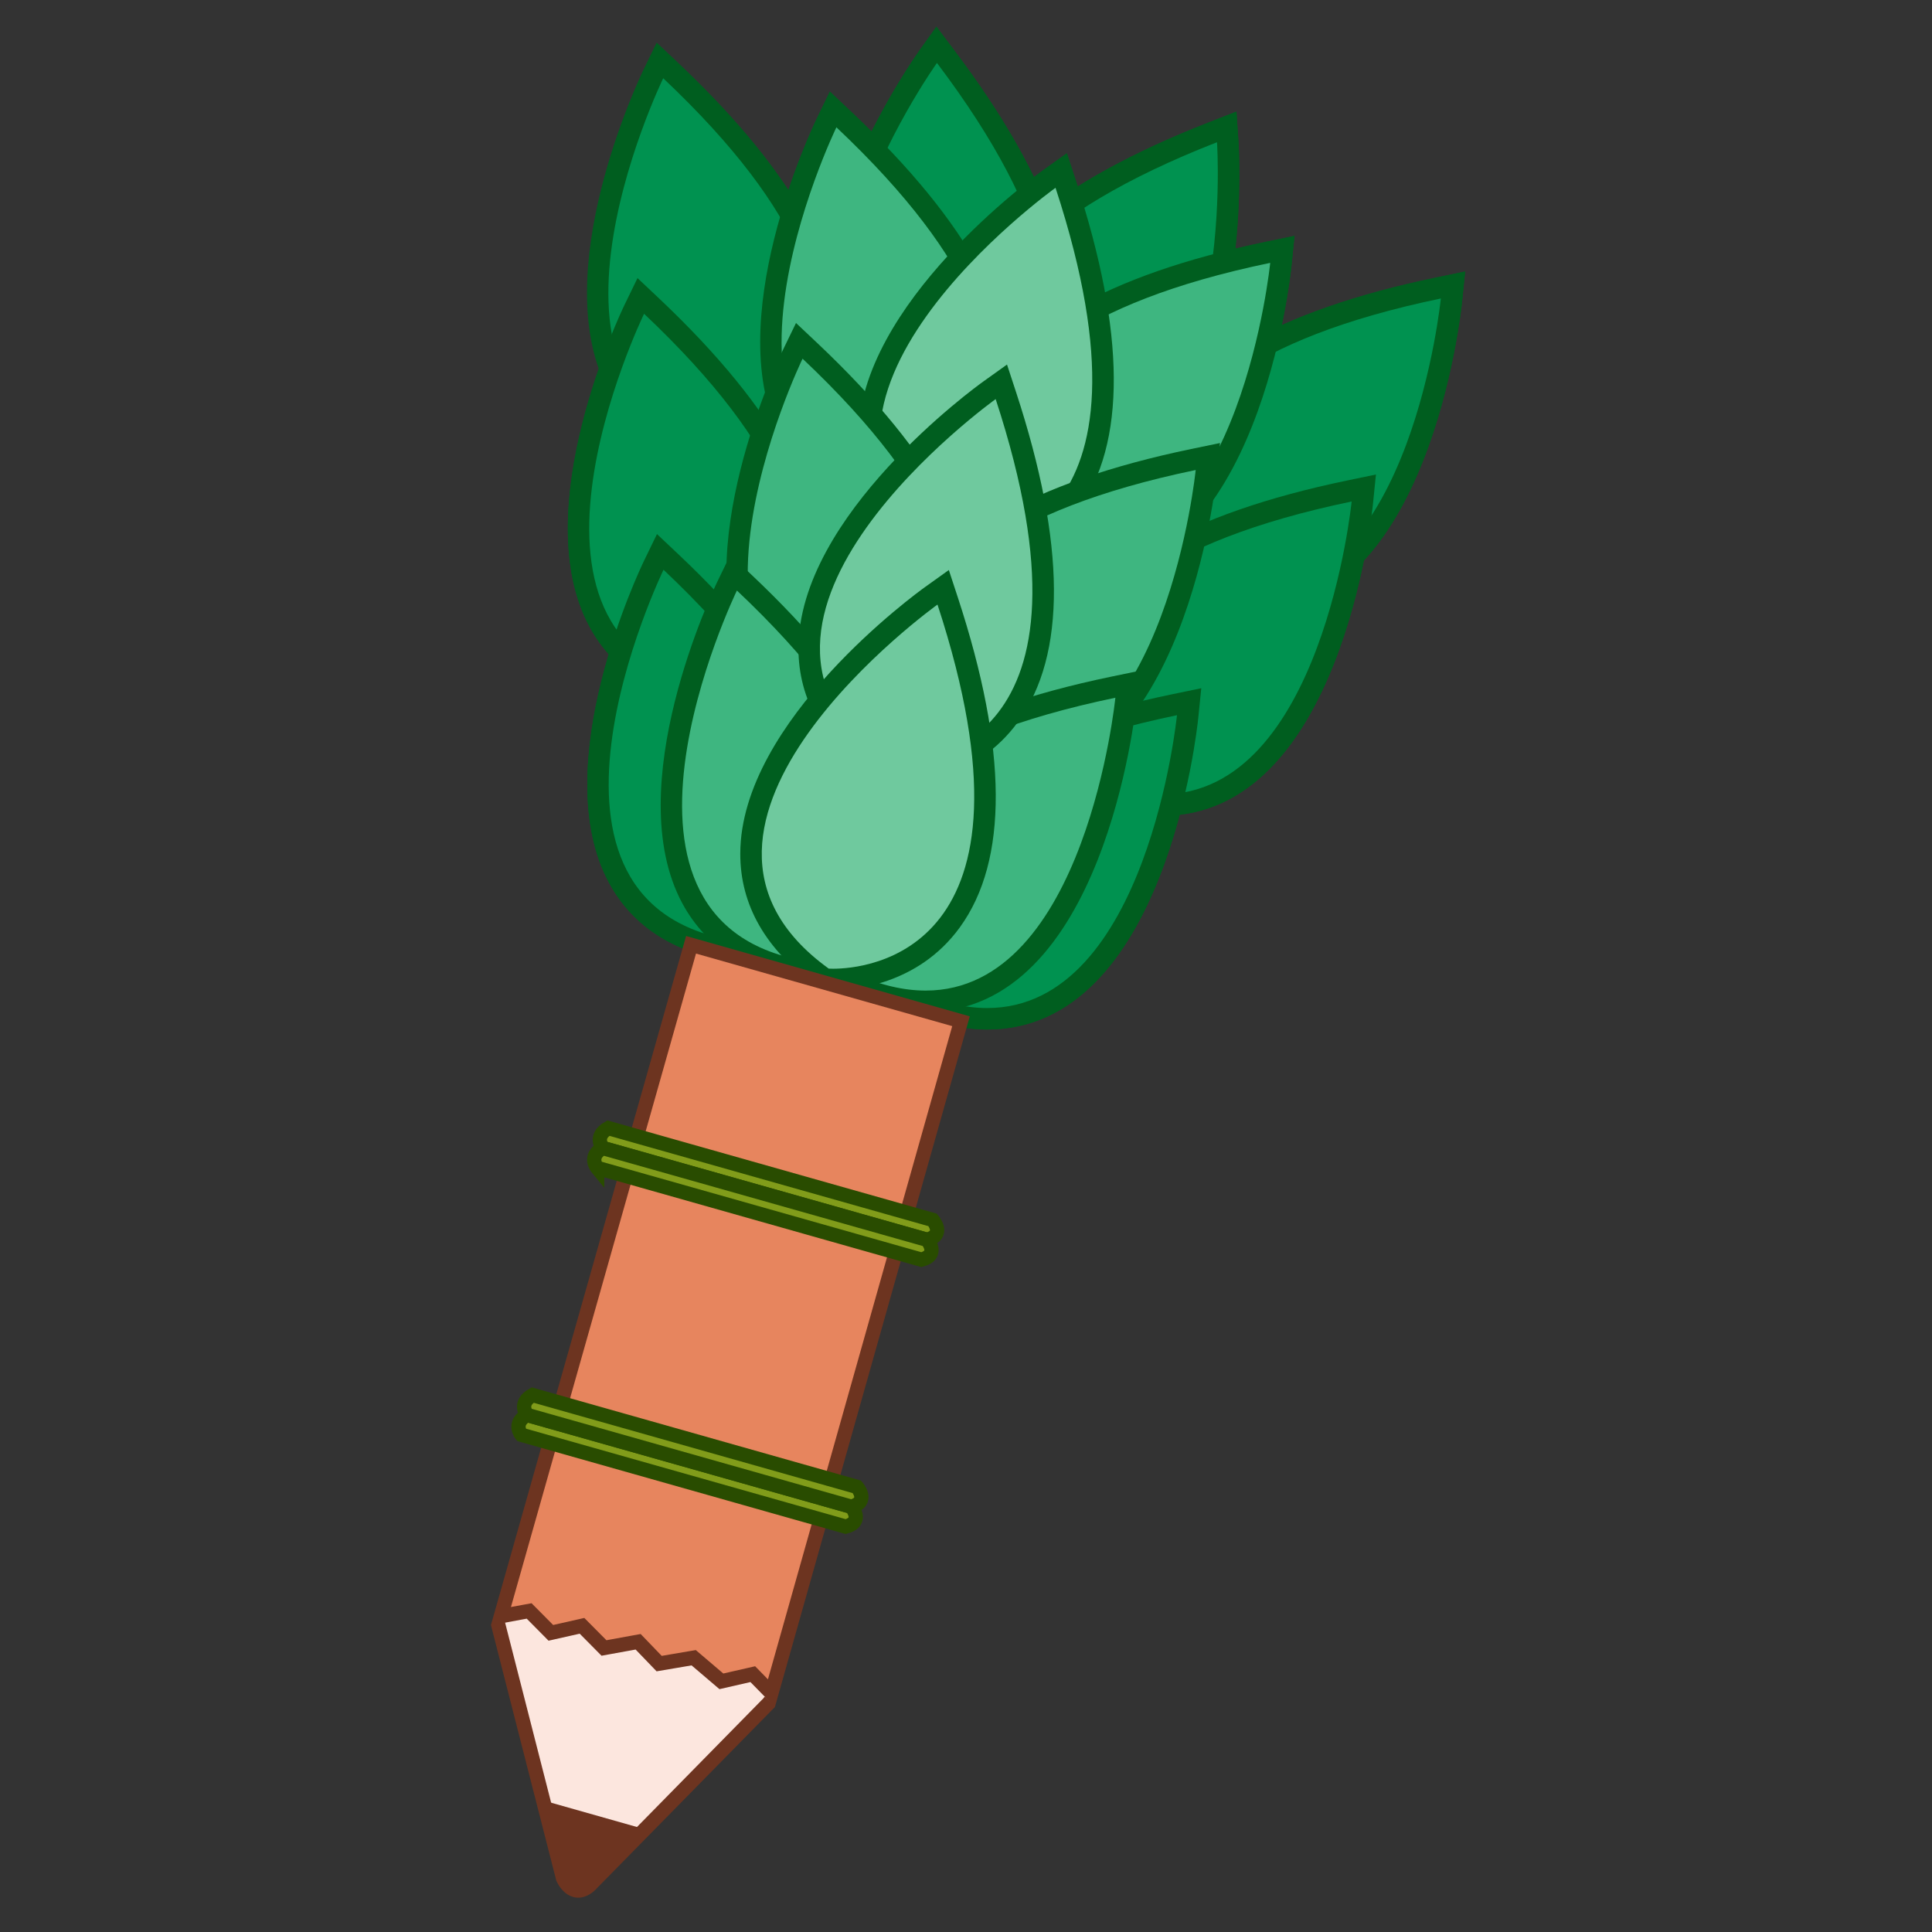 <?xml version="1.0" encoding="UTF-8"?>
<svg xmlns="http://www.w3.org/2000/svg" viewBox="0 0 540 540">
  <rect x="0" y="0" width="540" height="540" fill="#333333" stroke="none"/>
  <defs>
    <style>
      .cls-1 {
        fill: #009250;
      }

      .cls-2 {
        fill: #6d3420;
      }

      .cls-3 {
        isolation: isolate;
      }

      .cls-4 {
        fill: #819c1a;
        stroke: #294c00;
      }

      .cls-4, .cls-5 {
        stroke-miterlimit: 10;
        stroke-width: 4px;
      }

      .cls-6 {
        fill: #005e1f;
      }

      .cls-7 {
        fill: #3eb680;
      }

      .cls-5 {
        stroke: #6d3420;
      }

      .cls-5, .cls-8 {
        fill: #fce6de;
      }

      .cls-9 {
        fill: #6fc99e;
      }

      .cls-10 {
        fill: #e7855e;
      }
    </style>
  </defs>
  <g class="cls-3">
    <g id="_レイヤー_6" data-name="レイヤー 6">
      <g>
        <g>
          <g>
            <path class="cls-1" d="m265.23,126.57c-15.67-4.76-25.79-13.59-30.1-26.23-11.48-33.72,22.84-82.44,24.31-84.5l2.37-3.33,2.46,3.26c26.88,35.6,36.79,64.41,29.44,85.62-6.84,19.74-26.04,24.99-26.85,25.2l-.82.22-.81-.25Z"/>
            <path class="cls-6" d="m261.88,17.59c67.55,89.47,4.22,106.12,4.22,106.12-65.64-19.95-4.22-106.12-4.22-106.12m-.14-10.14l-4.75,6.66c-1.5,2.11-36.68,52.05-24.71,87.21,4.63,13.61,15.42,23.07,32.06,28.13l1.63.49,1.64-.43c.88-.23,21.57-5.89,28.92-27.12,7.7-22.21-2.36-51.96-29.88-88.41l-4.93-6.53h0Z"/>
          </g>
          <g>
            <path class="cls-1" d="m207.98,130.56c-16.24-2.08-27.7-9.1-34.05-20.84-16.94-31.34,8.78-85.1,9.89-87.37l1.79-3.68,2.97,2.81c32.44,30.63,47.01,57.38,43.29,79.52-3.45,20.6-21.51,28.98-22.28,29.33l-.77.35-.84-.11Z"/>
            <path class="cls-6" d="m186.52,23.66c81.52,76.96,21.84,103.93,21.84,103.93-68.05-8.74-21.84-103.93-21.84-103.93m-1.83-9.98l-3.57,7.36c-1.13,2.33-27.49,57.43-9.83,90.11,6.84,12.64,19.05,20.18,36.3,22.39l1.69.22,1.55-.7c.83-.37,20.28-9.4,24-31.56,3.89-23.19-10.98-50.84-44.19-82.2l-5.95-5.61h0Z"/>
          </g>
          <g>
            <path class="cls-1" d="m294.86,132.84c-4.59,0-9.54-.69-14.7-2.04l-.82-.22-.59-.62c-.58-.61-14.17-15.15-9.65-35.54,4.86-21.91,28.4-41.25,69.96-57.47l3.81-1.49.27,4.08c.15,2.28,3.5,56.19-19.73,81.04-7.6,8.13-17.21,12.25-28.56,12.25Z"/>
            <path class="cls-6" d="m340.16,39.75s6.07,90.09-45.3,90.09c-4.24,0-8.87-.61-13.93-1.94,0,0-45.2-47.38,59.23-88.15m5.44-8.56l-7.62,2.97c-42.55,16.61-66.71,36.67-71.8,59.62-4.87,21.94,9.78,37.61,10.41,38.26l1.17,1.23,1.64.43c5.41,1.42,10.61,2.14,15.46,2.14,12.22,0,22.56-4.44,30.75-13.2,24.11-25.79,20.69-80.96,20.53-83.29l-.55-8.16h0Z"/>
          </g>
          <g>
            <path class="cls-1" d="m349.7,168.28c-6.68,0-13.85-1.71-21.31-5.08l-.77-.35-.48-.7c-.47-.7-11.45-17.3-3.59-36.65,8.45-20.8,34.88-35.94,78.56-45.01l4-.83-.41,4.07c-.35,3.45-9.03,84.56-56.01,84.56Z"/>
            <path class="cls-6" d="m402.72,83.42s-8.22,81.86-53.02,81.86c-6.01,0-12.68-1.47-20.07-4.81,0,0-36.67-54.25,73.09-77.04m6.79-7.54l-8.01,1.66c-44.72,9.29-71.88,25.04-80.73,46.82-8.46,20.82,3.38,38.71,3.89,39.46l.95,1.41,1.55.7c7.85,3.55,15.44,5.34,22.54,5.34,49.66,0,58.63-83.69,58.99-87.26l.82-8.14h0Z"/>
          </g>
          <g>
            <path class="cls-1" d="m302.01,158.32c-6.68,0-13.85-1.71-21.31-5.08l-.77-.35-.48-.7c-.47-.7-11.45-17.3-3.59-36.65,8.45-20.8,34.88-35.94,78.56-45.01l4-.83-.41,4.07c-.35,3.45-9.03,84.56-56.01,84.56Z"/>
            <path class="cls-6" d="m355.03,73.46s-8.22,81.86-53.02,81.86c-6.01,0-12.68-1.47-20.07-4.81,0,0-36.67-54.25,73.09-77.04m6.79-7.54l-8.01,1.66c-44.72,9.29-71.88,25.04-80.73,46.82-8.46,20.82,3.38,38.71,3.89,39.46l.95,1.41,1.55.7c7.85,3.55,15.44,5.34,22.54,5.34,49.66,0,58.63-83.69,58.99-87.26l.82-8.14h0Z"/>
          </g>
          <g>
            <path class="cls-1" d="m324.77,225.02c-6.68,0-13.85-1.71-21.31-5.08l-.77-.35-.48-.7c-.47-.7-11.45-17.3-3.59-36.65,8.45-20.8,34.88-35.94,78.56-45.01l4-.83-.41,4.07c-.35,3.45-9.03,84.56-56.01,84.56Z"/>
            <path class="cls-6" d="m377.79,140.16s-8.22,81.86-53.02,81.86c-6.01,0-12.68-1.47-20.07-4.81,0,0-36.67-54.25,73.09-77.04m6.79-7.54l-8.01,1.66c-44.72,9.29-71.88,25.04-80.73,46.82-8.46,20.82,3.38,38.71,3.89,39.46l.95,1.41,1.55.7c7.85,3.55,15.44,5.34,22.54,5.34,49.66,0,58.63-83.69,58.99-87.26l.82-8.14h0Z"/>
          </g>
          <g>
            <path class="cls-1" d="m201.48,194.61c-16.24-2.08-27.7-9.1-34.05-20.84-16.94-31.34,8.78-85.1,9.89-87.37l1.79-3.68,2.97,2.81c32.44,30.63,47.01,57.38,43.29,79.52-3.45,20.6-21.51,28.98-22.28,29.33l-.77.35-.84-.11Z"/>
            <path class="cls-6" d="m180.02,87.7c81.52,76.96,21.84,103.93,21.84,103.93-68.05-8.74-21.84-103.93-21.84-103.93m-1.83-9.98l-3.57,7.36c-1.13,2.33-27.49,57.43-9.83,90.11,6.84,12.64,19.05,20.18,36.3,22.39l1.69.22,1.55-.7c.83-.37,20.28-9.4,24-31.56,3.89-23.19-10.98-50.84-44.19-82.2l-5.95-5.61h0Z"/>
          </g>
          <g>
            <path class="cls-1" d="m275.95,284.75c-6.68,0-13.85-1.71-21.31-5.08l-.77-.35-.48-.7c-.47-.7-11.45-17.3-3.59-36.65,8.45-20.8,34.88-35.94,78.56-45.01l4-.83-.41,4.07c-.35,3.45-9.03,84.56-56.01,84.56Z"/>
            <path class="cls-6" d="m328.97,199.89s-8.22,81.86-53.02,81.86c-6.01,0-12.68-1.47-20.07-4.81,0,0-36.67-54.25,73.09-77.04m6.79-7.54l-8.01,1.66c-44.72,9.29-71.88,25.04-80.73,46.82-8.46,20.82,3.38,38.71,3.89,39.46l.95,1.41,1.55.7c7.85,3.55,15.44,5.34,22.54,5.34,49.66,0,58.63-83.69,58.99-87.26l.82-8.14h0Z"/>
          </g>
          <g>
            <path class="cls-1" d="m206.92,266.15c-16.24-2.08-27.7-9.1-34.05-20.84-16.94-31.34,8.78-85.1,9.89-87.37l1.79-3.68,2.97,2.81c32.44,30.63,47.01,57.38,43.29,79.52-3.45,20.6-21.51,28.98-22.28,29.33l-.77.35-.84-.11Z"/>
            <path class="cls-6" d="m185.46,159.25c81.52,76.96,21.84,103.93,21.84,103.93-68.05-8.74-21.84-103.93-21.84-103.93m-1.83-9.98l-3.57,7.36c-1.13,2.33-27.49,57.43-9.83,90.11,6.84,12.64,19.05,20.18,36.3,22.39l1.69.22,1.55-.7c.83-.37,20.28-9.4,24-31.56,3.89-23.19-10.98-50.84-44.19-82.2l-5.95-5.61h0Z"/>
          </g>
          <g>
            <path class="cls-1" d="m255.24,142.48c-16.24-2.08-27.7-9.1-34.05-20.84-16.94-31.34,8.78-85.1,9.89-87.37l1.79-3.68,2.97,2.81c32.44,30.63,47.01,57.38,43.29,79.52-3.45,20.6-21.51,28.98-22.28,29.33l-.77.35-.84-.11Z"/>
            <path class="cls-6" d="m233.78,35.58c81.52,76.96,21.84,103.93,21.84,103.93-68.05-8.74-21.84-103.93-21.84-103.93m-1.83-9.98l-3.57,7.36c-1.13,2.33-27.49,57.43-9.83,90.11,6.84,12.64,19.05,20.18,36.3,22.39l1.69.22,1.55-.7c.83-.37,20.28-9.4,24-31.56,3.89-23.19-10.98-50.84-44.19-82.2l-5.95-5.61h0Z"/>
          </g>
          <g>
            <path class="cls-1" d="m265.86,157.27c-.93,0-1.45-.04-1.45-.04l-.84-.07-.7-.49c-13.28-9.58-20-21.21-19.97-34.57.06-35.62,48.33-70.59,50.38-72.06l3.32-2.38,1.27,3.88c13.59,41.46,13.91,71.53.97,89.39-10.98,15.16-28.02,16.33-32.98,16.33h0Z"/>
            <path class="cls-6" d="m295.02,52.48c32.04,97.77-20.33,101.79-29.16,101.79-.79,0-1.23-.03-1.23-.03-55.63-40.15,30.4-101.76,30.4-101.76m3.15-9.64l-6.65,4.76c-2.11,1.51-51.57,37.35-51.63,74.5-.03,14.37,7.11,26.82,21.22,37l1.38.99,1.7.12c.11,0,.71.05,1.67.05,5.32,0,23.6-1.27,35.42-17.58,13.54-18.68,13.35-49.66-.55-92.08l-2.55-7.77h0Z"/>
          </g>
          <g>
            <path class="cls-1" d="m281.18,216.22c-6.68,0-13.85-1.71-21.31-5.08l-.77-.35-.48-.7c-.47-.7-11.45-17.3-3.59-36.65,8.45-20.8,34.88-35.94,78.56-45.01l4-.83-.41,4.07c-.35,3.45-9.03,84.56-56.01,84.56Z"/>
            <path class="cls-6" d="m334.2,131.36s-8.22,81.86-53.02,81.86c-6.01,0-12.68-1.47-20.07-4.81,0,0-36.67-54.25,73.09-77.04m6.79-7.54l-8.01,1.66c-44.72,9.29-71.88,25.04-80.73,46.82-8.46,20.82,3.38,38.71,3.89,39.46l.95,1.41,1.55.7c7.85,3.55,15.44,5.34,22.54,5.34,49.66,0,58.63-83.69,58.99-87.26l.82-8.14h0Z"/>
          </g>
          <g>
            <path class="cls-1" d="m258.73,279.87c-6.68,0-13.85-1.71-21.31-5.08l-.77-.35-.48-.7c-.47-.7-11.45-17.3-3.59-36.65,8.45-20.8,34.88-35.94,78.56-45.01l4-.83-.41,4.07c-.35,3.45-9.03,84.56-56.01,84.56Z"/>
            <path class="cls-6" d="m311.75,195.01s-8.22,81.86-53.02,81.86c-6.01,0-12.68-1.47-20.07-4.81,0,0-36.67-54.25,73.09-77.04m6.79-7.54l-8.01,1.66c-44.72,9.29-71.88,25.04-80.73,46.82-8.46,20.82,3.38,38.71,3.89,39.46l.95,1.41,1.55.7c7.85,3.55,15.44,5.34,22.54,5.34,49.66,0,58.63-83.69,58.99-87.26l.82-8.14h0Z"/>
          </g>
          <g>
            <path class="cls-1" d="m245.78,207.15c-16.24-2.08-27.7-9.1-34.05-20.84-16.94-31.34,8.78-85.1,9.89-87.37l1.79-3.68,2.97,2.81c32.44,30.63,47.01,57.38,43.29,79.52-3.45,20.6-21.51,28.98-22.28,29.33l-.77.35-.84-.11Z"/>
            <path class="cls-6" d="m224.32,100.25c81.52,76.96,21.84,103.93,21.84,103.93-68.05-8.74-21.84-103.93-21.84-103.93m-1.83-9.98l-3.57,7.36c-1.13,2.33-27.49,57.43-9.83,90.11,6.84,12.64,19.05,20.18,36.3,22.39l1.69.22,1.55-.7c.83-.37,20.28-9.4,24-31.56,3.89-23.19-10.98-50.84-44.19-82.2l-5.95-5.61h0Z"/>
          </g>
          <g>
            <path class="cls-1" d="m227.43,271.96c-16.24-2.08-27.7-9.1-34.05-20.84-16.94-31.34,8.78-85.1,9.89-87.37l1.79-3.68,2.97,2.81c32.44,30.63,47.01,57.38,43.29,79.52-3.45,20.6-21.51,28.98-22.28,29.33l-.77.35-.84-.11Z"/>
            <path class="cls-6" d="m205.97,165.05c81.52,76.96,21.84,103.93,21.84,103.93-68.05-8.74-21.84-103.93-21.84-103.93m-1.83-9.98l-3.57,7.36c-1.13,2.33-27.49,57.43-9.83,90.11,6.84,12.64,19.05,20.18,36.3,22.39l1.69.22,1.55-.7c.83-.37,20.28-9.4,24-31.56,3.89-23.19-10.98-50.84-44.19-82.2l-5.95-5.61h0Z"/>
          </g>
          <g>
            <path class="cls-1" d="m249.13,216.33c-.93,0-1.45-.04-1.45-.04l-.84-.07-.7-.49c-13.28-9.58-20-21.21-19.97-34.56.06-35.62,48.33-70.59,50.38-72.06l3.32-2.38,1.27,3.88c13.59,41.45,13.91,71.53.97,89.39-10.98,15.16-28.02,16.34-32.99,16.34Z"/>
            <path class="cls-6" d="m278.29,111.54c32.04,97.77-20.33,101.79-29.16,101.79-.79,0-1.23-.03-1.23-.03-55.63-40.15,30.4-101.76,30.4-101.76m3.15-9.64l-6.65,4.76c-2.11,1.51-51.57,37.35-51.63,74.5-.03,14.37,7.11,26.82,21.22,37l1.38.99,1.7.12c.11,0,.71.05,1.67.05,5.32,0,23.6-1.27,35.42-17.58,13.54-18.68,13.35-49.66-.55-92.08l-2.55-7.77h0Z"/>
          </g>
          <g>
            <path class="cls-1" d="m232.87,273.76c-.93,0-1.45-.04-1.45-.04l-.84-.07-.7-.49c-13.28-9.58-20-21.21-19.97-34.56.06-35.62,48.33-70.59,50.38-72.06l3.32-2.38,1.27,3.88c13.59,41.45,13.91,71.53.97,89.39-10.98,15.16-28.02,16.34-32.99,16.34Z"/>
            <path class="cls-6" d="m262.03,168.97c32.04,97.77-20.33,101.79-29.16,101.79-.79,0-1.23-.03-1.23-.03-55.63-40.15,30.4-101.76,30.4-101.76m3.15-9.64l-6.65,4.76c-2.11,1.51-51.57,37.35-51.63,74.5-.03,14.37,7.11,26.82,21.22,37l1.38.99,1.7.12c.11,0,.71.05,1.67.05,5.32,0,23.6-1.27,35.42-17.58,13.54-18.68,13.35-49.66-.55-92.08l-2.55-7.77h0Z"/>
          </g>
          <g>
            <path class="cls-1" d="m265.23,126.57c-15.67-4.76-25.79-13.59-30.1-26.23-11.48-33.72,22.84-82.44,24.31-84.5l2.37-3.33,2.46,3.26c26.88,35.6,36.79,64.41,29.44,85.62-6.84,19.74-26.04,24.99-26.85,25.2l-.82.22-.81-.25Z"/>
            <path class="cls-6" d="m261.88,17.59c67.55,89.47,4.22,106.12,4.22,106.12-65.64-19.95-4.22-106.12-4.22-106.12m-.14-10.14l-4.75,6.66c-1.5,2.11-36.68,52.05-24.71,87.21,4.63,13.61,15.42,23.07,32.06,28.13l1.63.49,1.64-.43c.88-.23,21.57-5.89,28.92-27.12,7.7-22.21-2.36-51.96-29.88-88.41l-4.93-6.53h0Z"/>
          </g>
          <g>
            <path class="cls-1" d="m206.83,128.77c-16.24-2.08-27.7-9.1-34.05-20.84-16.94-31.34,8.78-85.1,9.89-87.37l1.79-3.68,2.97,2.81c32.44,30.63,47.01,57.38,43.29,79.52-3.45,20.6-21.51,28.98-22.28,29.33l-.77.35-.84-.11Z"/>
            <path class="cls-6" d="m185.37,21.87c81.52,76.96,21.84,103.93,21.84,103.93-68.05-8.74-21.84-103.93-21.84-103.93m-1.83-9.98l-3.57,7.36c-1.13,2.33-27.49,57.43-9.83,90.11,6.84,12.64,19.05,20.18,36.3,22.39l1.69.22,1.55-.7c.83-.37,20.28-9.4,24-31.56,3.89-23.19-10.98-50.84-44.19-82.2l-5.95-5.61h0Z"/>
          </g>
          <g>
            <path class="cls-1" d="m294.86,132.84c-4.59,0-9.54-.69-14.7-2.04l-.82-.22-.59-.62c-.58-.61-14.17-15.15-9.65-35.54,4.86-21.91,28.4-41.25,69.96-57.47l3.81-1.49.27,4.08c.15,2.28,3.5,56.19-19.73,81.04-7.6,8.13-17.21,12.25-28.56,12.25Z"/>
            <path class="cls-6" d="m340.16,39.75s6.07,90.09-45.3,90.09c-4.24,0-8.87-.61-13.93-1.94,0,0-45.2-47.38,59.23-88.15m5.44-8.56l-7.62,2.97c-42.55,16.61-66.71,36.67-71.8,59.62-4.87,21.94,9.78,37.61,10.41,38.26l1.17,1.23,1.64.43c5.41,1.42,10.61,2.14,15.46,2.14,12.22,0,22.56-4.44,30.75-13.2,24.11-25.79,20.69-80.96,20.53-83.29l-.55-8.16h0Z"/>
          </g>
          <g>
            <path class="cls-1" d="m349.7,168.28c-6.68,0-13.85-1.71-21.31-5.08l-.77-.35-.48-.7c-.47-.7-11.45-17.3-3.59-36.65,8.45-20.8,34.88-35.94,78.56-45.01l4-.83-.41,4.07c-.35,3.45-9.03,84.56-56.01,84.56Z"/>
            <path class="cls-6" d="m402.72,83.42s-8.22,81.86-53.02,81.86c-6.01,0-12.68-1.47-20.07-4.81,0,0-36.67-54.25,73.09-77.04m6.79-7.54l-8.01,1.66c-44.72,9.29-71.88,25.04-80.73,46.82-8.46,20.82,3.38,38.71,3.89,39.46l.95,1.41,1.55.7c7.85,3.55,15.44,5.34,22.54,5.34,49.66,0,58.63-83.69,58.99-87.26l.82-8.14h0Z"/>
          </g>
          <g>
            <path class="cls-7" d="m302.01,158.32c-6.68,0-13.85-1.71-21.31-5.08l-.77-.35-.48-.7c-.47-.7-11.45-17.3-3.59-36.65,8.45-20.8,34.88-35.94,78.56-45.01l4-.83-.41,4.07c-.35,3.45-9.03,84.56-56.01,84.56Z"/>
            <path class="cls-6" d="m355.03,73.46s-8.22,81.86-53.02,81.86c-6.01,0-12.68-1.47-20.07-4.81,0,0-36.67-54.25,73.09-77.04m6.79-7.54l-8.01,1.66c-44.72,9.29-71.88,25.04-80.73,46.82-8.46,20.82,3.38,38.71,3.89,39.46l.95,1.41,1.55.7c7.85,3.55,15.44,5.34,22.54,5.34,49.66,0,58.63-83.69,58.99-87.26l.82-8.14h0Z"/>
          </g>
          <g>
            <path class="cls-1" d="m324.77,225.02c-6.68,0-13.85-1.71-21.31-5.08l-.77-.35-.48-.7c-.47-.7-11.45-17.3-3.59-36.65,8.45-20.8,34.88-35.94,78.56-45.01l4-.83-.41,4.07c-.35,3.45-9.03,84.56-56.01,84.56Z"/>
            <path class="cls-6" d="m377.79,140.16s-8.22,81.86-53.02,81.86c-6.01,0-12.68-1.47-20.07-4.81,0,0-36.67-54.25,73.09-77.04m6.79-7.54l-8.01,1.66c-44.72,9.29-71.88,25.04-80.73,46.82-8.46,20.82,3.38,38.71,3.89,39.46l.95,1.41,1.55.7c7.85,3.55,15.44,5.34,22.54,5.34,49.66,0,58.63-83.69,58.99-87.26l.82-8.14h0Z"/>
          </g>
          <g>
            <path class="cls-1" d="m201.48,194.61c-16.24-2.08-27.7-9.1-34.05-20.84-16.94-31.34,8.78-85.1,9.89-87.37l1.79-3.68,2.97,2.81c32.44,30.63,47.01,57.38,43.29,79.52-3.45,20.6-21.51,28.98-22.28,29.33l-.77.35-.84-.11Z"/>
            <path class="cls-6" d="m180.02,87.7c81.52,76.96,21.84,103.93,21.84,103.93-68.05-8.74-21.84-103.93-21.84-103.93m-1.83-9.98l-3.57,7.36c-1.13,2.33-27.49,57.43-9.83,90.11,6.84,12.64,19.05,20.18,36.3,22.39l1.69.22,1.55-.7c.83-.37,20.28-9.4,24-31.56,3.89-23.19-10.98-50.84-44.19-82.2l-5.95-5.61h0Z"/>
          </g>
          <g>
            <path class="cls-1" d="m275.95,284.75c-6.68,0-13.85-1.71-21.31-5.08l-.77-.35-.48-.7c-.47-.7-11.45-17.3-3.59-36.65,8.45-20.8,34.88-35.94,78.56-45.01l4-.83-.41,4.07c-.35,3.45-9.03,84.56-56.01,84.56Z"/>
            <path class="cls-6" d="m328.97,199.89s-8.22,81.86-53.02,81.86c-6.01,0-12.68-1.47-20.07-4.81,0,0-36.67-54.25,73.09-77.04m6.79-7.54l-8.01,1.66c-44.72,9.29-71.88,25.04-80.73,46.82-8.46,20.82,3.38,38.71,3.89,39.46l.95,1.41,1.55.7c7.85,3.55,15.44,5.34,22.54,5.34,49.66,0,58.63-83.69,58.99-87.26l.82-8.14h0Z"/>
          </g>
          <g>
            <path class="cls-1" d="m206.92,266.15c-16.24-2.08-27.7-9.1-34.05-20.84-16.94-31.34,8.78-85.1,9.89-87.37l1.79-3.68,2.97,2.81c32.44,30.63,47.01,57.38,43.29,79.52-3.45,20.6-21.51,28.98-22.28,29.33l-.77.35-.84-.11Z"/>
            <path class="cls-6" d="m185.46,159.25c81.52,76.96,21.84,103.93,21.84,103.93-68.05-8.74-21.84-103.93-21.84-103.93m-1.83-9.98l-3.57,7.36c-1.13,2.33-27.49,57.43-9.83,90.11,6.84,12.64,19.05,20.18,36.3,22.39l1.69.22,1.55-.7c.83-.37,20.28-9.4,24-31.56,3.89-23.19-10.98-50.84-44.19-82.2l-5.95-5.61h0Z"/>
          </g>
          <g>
            <path class="cls-7" d="m255.24,142.48c-16.24-2.08-27.7-9.1-34.05-20.84-16.94-31.34,8.78-85.1,9.89-87.37l1.79-3.68,2.97,2.81c32.44,30.63,47.01,57.38,43.29,79.52-3.45,20.6-21.51,28.98-22.28,29.33l-.77.35-.84-.11Z"/>
            <path class="cls-6" d="m233.78,35.58c81.52,76.96,21.84,103.93,21.84,103.93-68.05-8.74-21.84-103.93-21.84-103.93m-1.83-9.98l-3.57,7.36c-1.13,2.33-27.49,57.43-9.83,90.11,6.84,12.64,19.05,20.18,36.3,22.39l1.69.22,1.55-.7c.83-.37,20.28-9.4,24-31.56,3.89-23.19-10.98-50.84-44.19-82.2l-5.95-5.61h0Z"/>
          </g>
          <g>
            <path class="cls-9" d="m265.86,157.27c-.93,0-1.45-.04-1.45-.04l-.84-.07-.7-.49c-13.28-9.58-20-21.21-19.97-34.57.06-35.62,48.33-70.59,50.38-72.06l3.32-2.38,1.27,3.88c13.59,41.46,13.91,71.53.97,89.39-10.98,15.16-28.02,16.33-32.98,16.33h0Z"/>
            <path class="cls-6" d="m295.02,52.48c32.04,97.77-20.33,101.79-29.16,101.79-.79,0-1.23-.03-1.23-.03-55.63-40.15,30.4-101.76,30.4-101.76m3.15-9.64l-6.65,4.76c-2.11,1.51-51.57,37.35-51.63,74.5-.03,14.37,7.11,26.82,21.22,37l1.38.99,1.7.12c.11,0,.71.05,1.67.05,5.32,0,23.6-1.27,35.42-17.58,13.54-18.68,13.35-49.66-.55-92.08l-2.55-7.77h0Z"/>
          </g>
          <g>
            <path class="cls-7" d="m281.18,216.22c-6.68,0-13.85-1.71-21.31-5.08l-.77-.35-.48-.7c-.47-.7-11.45-17.3-3.59-36.65,8.45-20.8,34.88-35.94,78.56-45.01l4-.83-.41,4.07c-.35,3.45-9.03,84.56-56.01,84.56Z"/>
            <path class="cls-6" d="m334.2,131.36s-8.22,81.86-53.02,81.86c-6.01,0-12.68-1.47-20.07-4.81,0,0-36.67-54.25,73.09-77.04m6.79-7.54l-8.01,1.66c-44.72,9.29-71.88,25.04-80.73,46.82-8.46,20.82,3.38,38.71,3.89,39.46l.95,1.41,1.55.7c7.85,3.55,15.44,5.34,22.54,5.34,49.66,0,58.63-83.69,58.99-87.26l.82-8.14h0Z"/>
          </g>
          <g>
            <path class="cls-7" d="m258.73,279.87c-6.68,0-13.85-1.71-21.31-5.08l-.77-.35-.48-.7c-.47-.7-11.45-17.3-3.59-36.65,8.45-20.8,34.88-35.94,78.56-45.01l4-.83-.41,4.07c-.35,3.45-9.03,84.56-56.01,84.56Z"/>
            <path class="cls-6" d="m311.75,195.01s-8.22,81.86-53.02,81.86c-6.01,0-12.68-1.47-20.07-4.81,0,0-36.67-54.25,73.09-77.04m6.79-7.54l-8.01,1.66c-44.72,9.29-71.88,25.04-80.73,46.82-8.46,20.82,3.38,38.71,3.89,39.46l.95,1.41,1.55.7c7.85,3.55,15.44,5.34,22.54,5.34,49.66,0,58.63-83.69,58.99-87.26l.82-8.14h0Z"/>
          </g>
          <g>
            <path class="cls-7" d="m245.78,207.15c-16.24-2.08-27.7-9.1-34.05-20.84-16.94-31.34,8.78-85.1,9.89-87.37l1.79-3.68,2.97,2.81c32.44,30.63,47.01,57.38,43.29,79.52-3.45,20.6-21.51,28.98-22.28,29.33l-.77.35-.84-.11Z"/>
            <path class="cls-6" d="m224.32,100.25c81.52,76.96,21.84,103.93,21.84,103.93-68.05-8.74-21.84-103.93-21.84-103.93m-1.83-9.98l-3.57,7.36c-1.13,2.33-27.49,57.43-9.83,90.11,6.84,12.64,19.05,20.18,36.3,22.39l1.69.22,1.55-.7c.83-.37,20.28-9.4,24-31.56,3.89-23.19-10.98-50.84-44.19-82.2l-5.95-5.61h0Z"/>
          </g>
          <g>
            <path class="cls-7" d="m227.43,271.96c-16.24-2.08-27.7-9.1-34.05-20.84-16.94-31.34,8.78-85.1,9.89-87.37l1.79-3.68,2.97,2.81c32.44,30.63,47.01,57.38,43.29,79.52-3.45,20.6-21.51,28.98-22.28,29.33l-.77.35-.84-.11Z"/>
            <path class="cls-6" d="m205.97,165.05c81.52,76.96,21.84,103.93,21.84,103.93-68.05-8.74-21.84-103.93-21.84-103.93m-1.83-9.98l-3.57,7.36c-1.13,2.33-27.49,57.43-9.83,90.11,6.84,12.64,19.05,20.18,36.3,22.39l1.69.22,1.55-.7c.83-.37,20.28-9.4,24-31.56,3.89-23.19-10.98-50.84-44.19-82.2l-5.95-5.61h0Z"/>
          </g>
          <g>
            <path class="cls-9" d="m249.13,216.33c-.93,0-1.45-.04-1.45-.04l-.84-.07-.7-.49c-13.28-9.58-20-21.21-19.97-34.56.06-35.62,48.33-70.59,50.38-72.06l3.32-2.38,1.27,3.88c13.59,41.45,13.91,71.53.97,89.39-10.98,15.16-28.02,16.34-32.99,16.34Z"/>
            <path class="cls-6" d="m278.29,111.54c32.04,97.77-20.33,101.79-29.16,101.79-.79,0-1.23-.03-1.23-.03-55.63-40.15,30.4-101.76,30.4-101.76m3.15-9.64l-6.65,4.76c-2.11,1.51-51.57,37.35-51.63,74.5-.03,14.37,7.11,26.82,21.22,37l1.38.99,1.7.12c.11,0,.71.05,1.67.05,5.32,0,23.6-1.27,35.42-17.58,13.54-18.68,13.35-49.66-.55-92.08l-2.55-7.77h0Z"/>
          </g>
          <g>
            <path class="cls-9" d="m232.87,273.76c-.93,0-1.45-.04-1.45-.04l-.84-.07-.7-.49c-13.28-9.58-20-21.21-19.97-34.56.06-35.62,48.33-70.59,50.38-72.06l3.32-2.38,1.27,3.88c13.59,41.45,13.91,71.53.97,89.39-10.98,15.16-28.02,16.34-32.99,16.34Z"/>
            <path class="cls-6" d="m262.03,168.97c32.04,97.77-20.33,101.79-29.16,101.79-.79,0-1.23-.03-1.23-.03-55.63-40.15,30.4-101.76,30.4-101.76m3.15-9.64l-6.65,4.76c-2.11,1.51-51.57,37.35-51.63,74.5-.03,14.37,7.11,26.82,21.22,37l1.38.99,1.7.12c.11,0,.71.05,1.67.05,5.32,0,23.6-1.27,35.42-17.58,13.54-18.68,13.35-49.66-.55-92.08l-2.55-7.77h0Z"/>
          </g>
        </g>
        <rect class="cls-8" x="139.13" y="444.69" width="80.52" height="21.88" transform="translate(131.42 -31.69) rotate(15.87)"/>
        <path class="cls-5" d="m139.13,453.6l18.25,71.38s2.61,6.06,7.34,2.08l50.46-51.36"/>
        <g>
          <polygon class="cls-10" points="210.41 467.92 201.63 469.93 193.89 463.34 184.24 464.98 178.37 458.88 168.82 460.61 162.68 454.42 153.97 456.38 147.9 450.26 140.01 451.71 193.16 264.07 268.62 285.43 215.62 473.25 210.41 467.92"/>
          <path class="cls-2" d="m194.54,266.53l71.61,20.28-51.51,182.57-2.01-2.06-1.57-1.6-2.18.5-6.71,1.53-6.27-5.34-1.42-1.21-1.84.31-7.69,1.31-4.39-4.56-1.49-1.55-2.11.38-7.46,1.36-4.62-4.66-1.56-1.57-2.16.49-6.55,1.48-4.54-4.58-1.49-1.5-2.08.38-3.69.68,51.72-182.63m-2.76-4.94l-54.5,192.43.47.14,9.48-1.75,6.1,6.16,8.71-1.96,6.1,6.16,9.53-1.73,5.86,6.09,9.78-1.66,7.79,6.64,8.66-1.98,6,6.13.84.86,54.47-193.06-79.3-22.46h0Z"/>
        </g>
        <path class="cls-2" d="m151.18,503.05l28.64,8.11-15.51,15.2s-4.63,4.01-7.34-2.08l-5.8-21.23Z"/>
        <rect class="cls-2" x="213.09" y="475.47" width="3.86" height=".56" transform="translate(381.35 -19.13) rotate(42.9)"/>
        <g>
          <path class="cls-4" d="m147.31,395.48c-4.21,2.35-1.57,5.55-1.57,5.55l6.07,1.72,79.44,22.49,5.12,1.45c5.24-1.38,1.57-5.55,1.57-5.55l-5.12-1.45-79.44-22.49-6.07-1.71Z"/>
          <path class="cls-4" d="m234.21,414.08l-79.26-22.44-6.07-1.72c-4.21,2.35-1.57,5.55-1.57,5.55l6.07,1.72,79.44,22.49,5.12,1.45c5.24-1.38,1.57-5.55,1.57-5.55l-5.3-1.5Z"/>
          <path class="cls-4" d="m259.11,346.52c5.24-1.38,1.57-5.55,1.57-5.55l-5.3-1.5-79.3-22.45-6.03-1.71c-4.21,2.35-1.57,5.55-1.57,5.55l6.03,1.71,79.3,22.45,5.3,1.5Z"/>
          <path class="cls-4" d="m166.91,326.42l6.03,1.71,79.3,22.45,5.3,1.5c5.24-1.38,1.57-5.55,1.57-5.55l-5.3-1.5-79.3-22.45-6.03-1.7c-4.21,2.35-1.57,5.55-1.57,5.55Z"/>
        </g>
      </g>
    </g>
  </g>
</svg>
